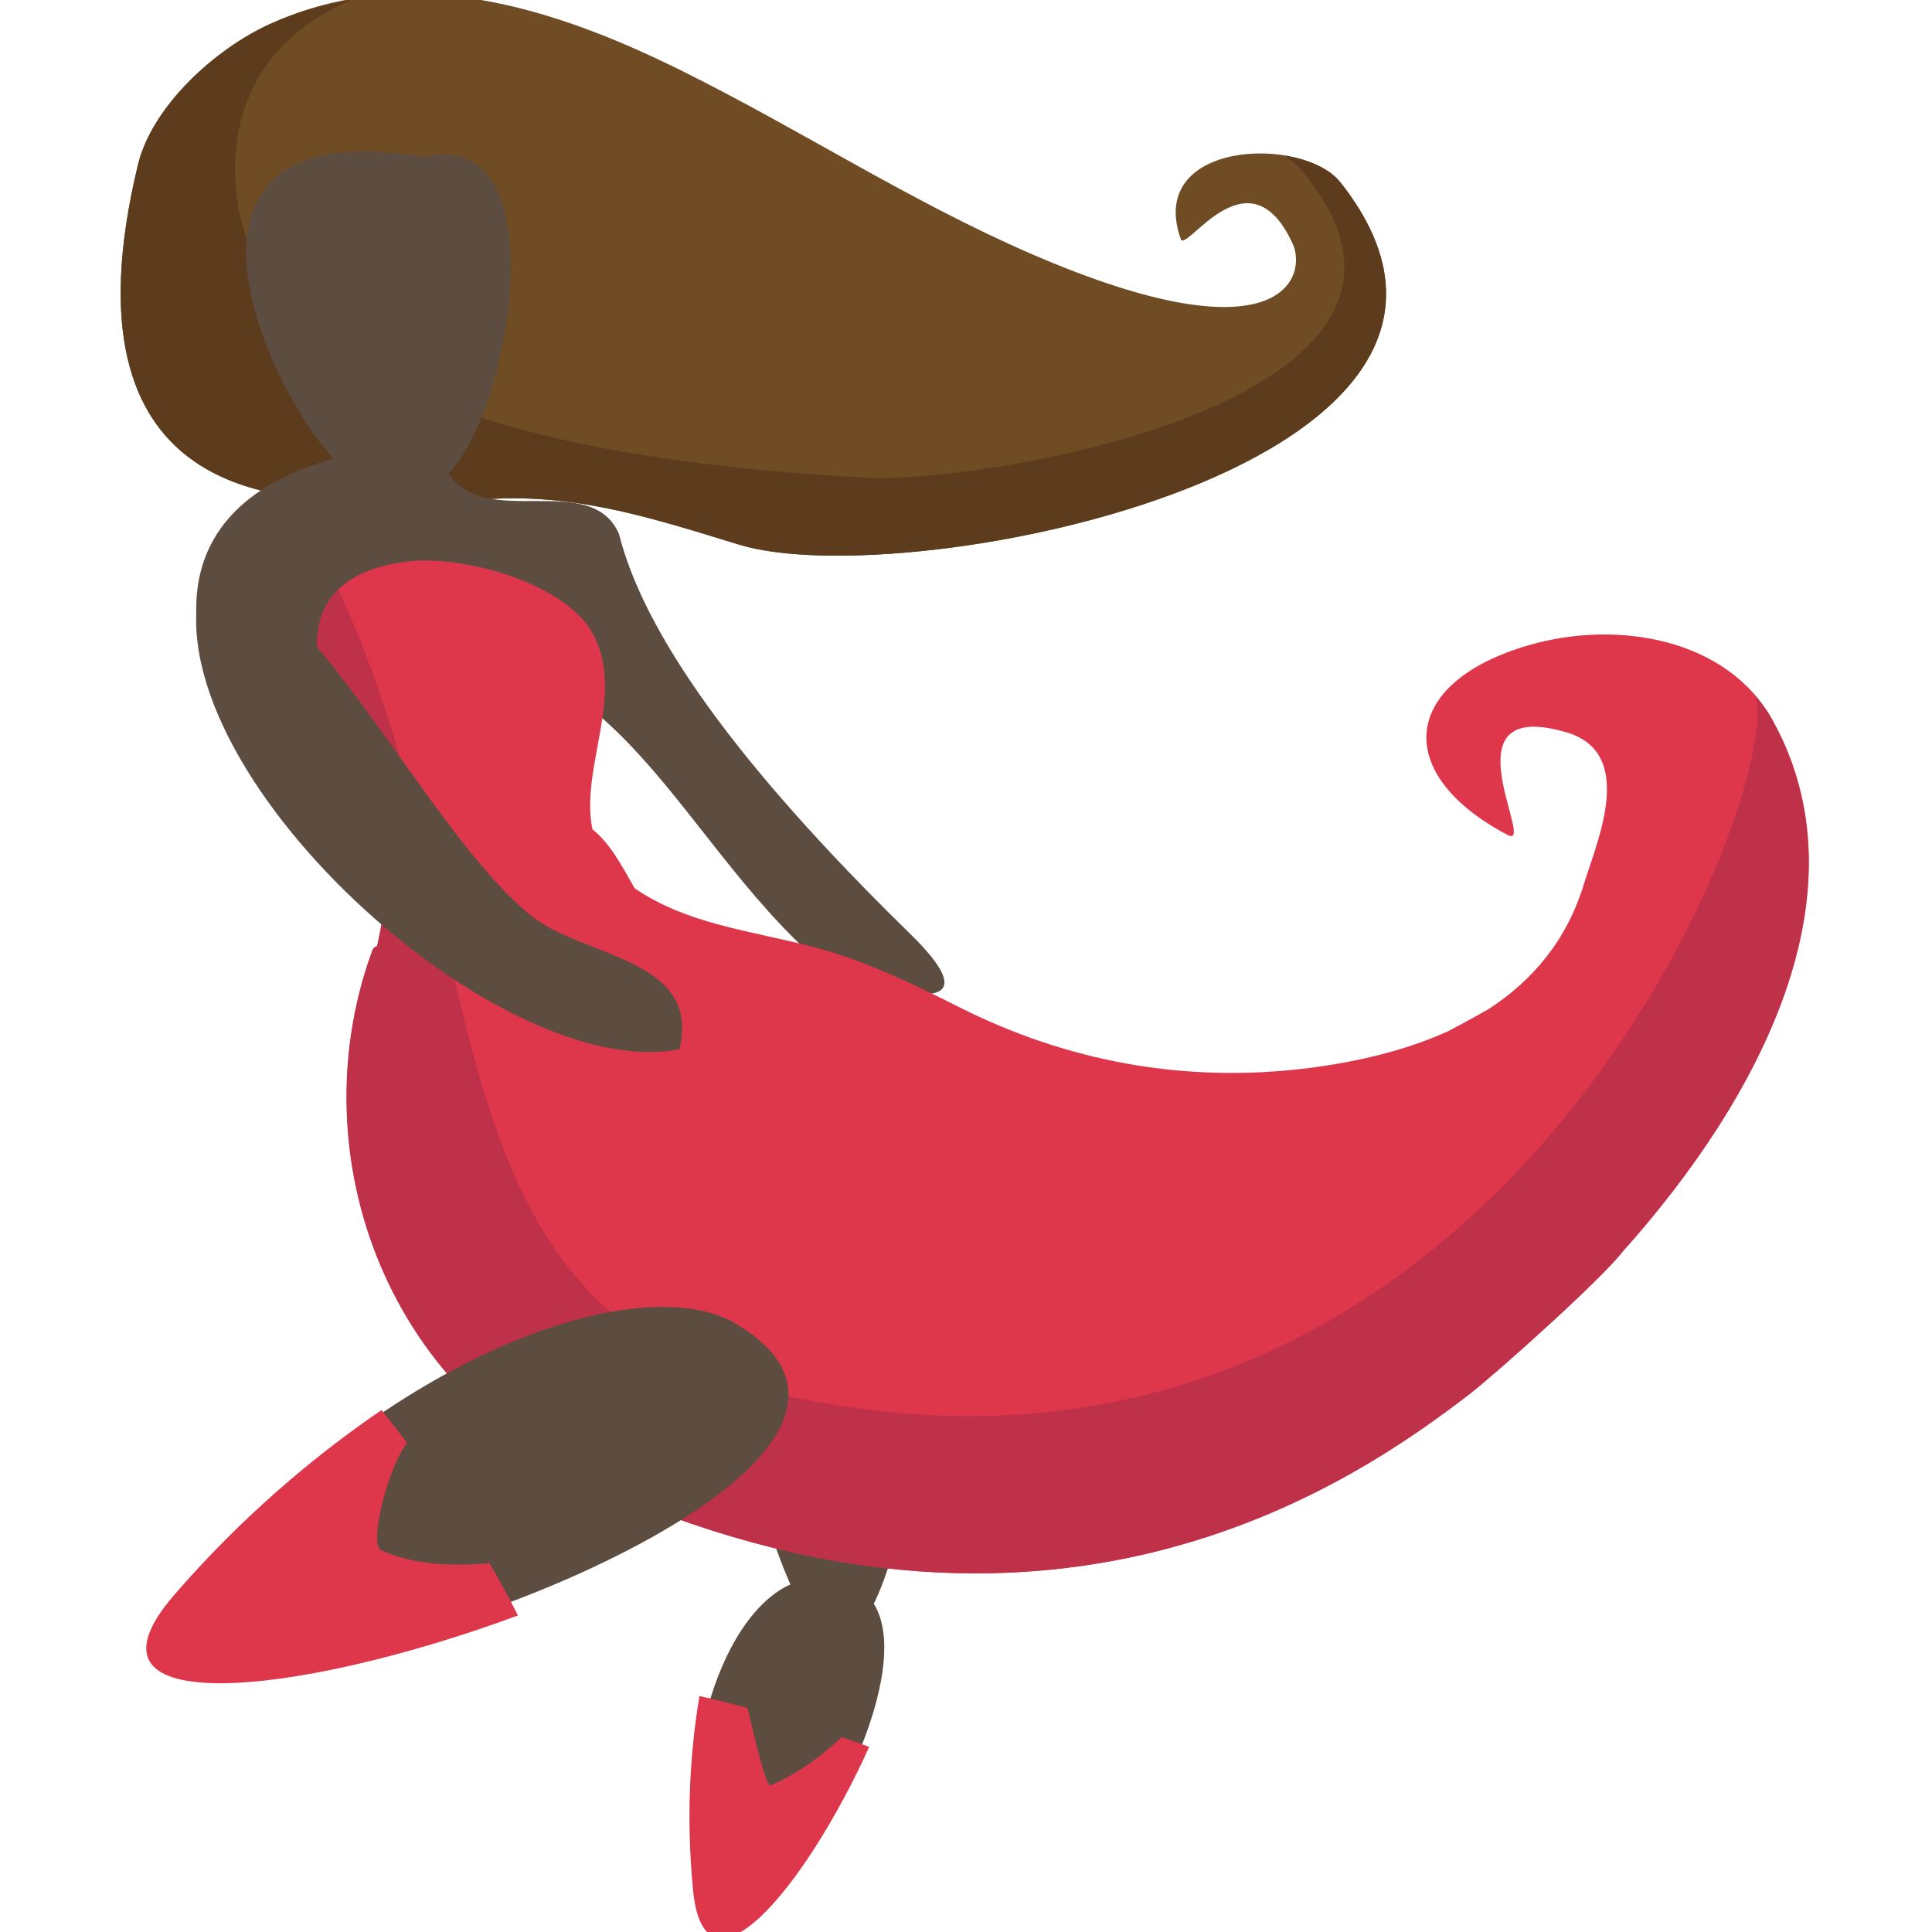<svg xmlns="http://www.w3.org/2000/svg" viewBox="0 0 64 64" enable-background="new 0 0 64 64"><g transform="translate(4)"><path fill="#704c25" d="m40.4 6.04c-1.229-1.562-6.449-1.396-5.285 1.881.164.481 2.252-3.01 3.705.15.496 1.075-.342 3.943-8.668.335-3.948-1.711-7.59-4.077-11.444-6-4.317-2.158-9.14-3.718-13.761-1.612-1.829.83-3.912 2.729-4.379 4.672-2.685 11.132 4.855 11.01 7.08 11.136 1.58.094 3.144-.008 4.725-.08 2.886-.136 5.39.688 8.104 1.518 5.602 1.719 27.301-2.649 19.926-12"/><path fill="#5c3c1d" d="m40.4 6.04c-.356-.455-1.053-.756-1.828-.884.156.132.333.244.467.397 6.576 7.651-10.422 10.502-14.425 10.269-6.174-.361-21.247-1.59-20.816-10.572.125-2.639 1.693-4.328 3.844-5.254-.902.156-1.804.391-2.695.798-1.829.83-3.912 2.729-4.379 4.672-2.685 11.132 4.855 11.01 7.08 11.136 1.58.094 3.144-.008 4.725-.08 2.886-.136 5.39.688 8.104 1.518 5.602 1.719 27.301-2.649 19.926-12"/><g fill="#5d4d40"><path d="m23.738 32.378c.455-.148 1.865.614 2.39.554.289-.033 2.455.369 0-2.02-5.812-5.681-8.807-9.977-9.626-13.232-.931-2.114-4.45-.108-5.637-1.993 2.196-2.344 3.541-11.567-.8-10.482-9.347-1.587-5.39 7.392-3.02 9.989-12.44 3.502 3.78 20.667 11.467 19.19.736-3.03-3.173-3.03-4.913-4.428-3.542-2.85-3.193-5.982-5.056-8.77 8.344-.232 9.742 6.825 15.197 11.193"/><path d="m22.671 42.628c-2.062.758-2.769 5.317-.063 10.774 2.672 5.394 6.417-13.11.063-10.774"/></g><path fill="#de374b" d="m54.713 23.849c-1.49-2.689-5.122-3.335-8.08-2.473-4.255 1.241-4.504 4.269-.699 6.279 1.021.542-2.173-4.591 1.939-3.401 2.355.68 1.027 3.621.593 5.04-.562 1.847-1.688 3.182-3.159 4.137-.428.243-.867.479-1.313.719-1.416.645-3.039 1.033-4.73 1.242-4.078.493-7.943-.24-11.498-2.033-1.618-.813-3.171-1.569-4.96-2.026-2.01-.513-4.077-.736-5.783-1.909-.423-.74-.81-1.488-1.398-1.951-.429-2.057 1.155-4.552-.038-6.571-.945-1.593-4.285-2.549-6.164-2.293-2.118.283-3.179 1.4-2.864 3.381.224 1.402 1.189 2.75 1.751 4.059.74 1.717.579 3.519.191 5.282-.072.032-.127.072-.147.12-2.378 6.41.105 14.609 7.769 17.939 15.09 6.561 24.919-.423 28.545-3.199.842-.646 4.365-3.793 5.092-4.737 4.576-5.11 8.116-11.915 4.957-17.606"/><path fill="#bf3049" d="m54.713 23.849c-.156-.285-.343-.541-.547-.778.878 3.484-8.932 28.16-32.05 23.18-12.345-2.665-9.481-15.02-14.907-26.711-.584.571-.832 1.38-.66 2.454.224 1.402 1.189 2.75 1.751 4.059.74 1.717.579 3.519.191 5.282-.072.032-.127.072-.147.12-2.378 6.411.105 14.61 7.769 17.94 15.09 6.56 24.919-.424 28.545-3.199.842-.646 4.366-3.793 5.092-4.738 4.577-5.108 8.117-11.913 4.958-17.604"/><path fill="#5d4d40" d="m13.591 30.332c-3.514-2.832-7.445-11.478-10.802-11.478-2.294 6.102 9.502 17.1 15.718 15.906.739-3.02-3.174-3.03-4.916-4.428"/><g><path fill="#5d4d40" d="m22.917 52.3c-2.22.128-4.498 4.248-3.86 10.2.632 5.881 10.711-10.596 3.86-10.2"/><path fill="#de374b" d="m21.526 59.14c-.164.066-.6-1.875-.762-2.563-.531-.133-1.053-.279-1.594-.391-.319 1.9-.441 4.049-.213 6.418.375 3.922 3.698-.023 5.836-4.734-.297-.128-.61-.212-.912-.323-.699.65-1.465 1.218-2.355 1.593"/></g><g><path fill="#5d4d40" d="m20.367 43.845c-3.167-1.87-11.467.993-18.14 8.712-6.594 7.631 27.905-2.936 18.14-8.712"/><path fill="#de374b" d="m8.631 51.36c-.445-.191.269-2.876.857-3.56-.281-.363-.556-.729-.85-1.09-2.318 1.586-4.671 3.588-6.868 6.125-3.638 4.209 4.137 3.363 11.388.679-.292-.582-.608-1.156-.939-1.728-1.215.093-2.417.081-3.588-.426"/></g></g></svg>